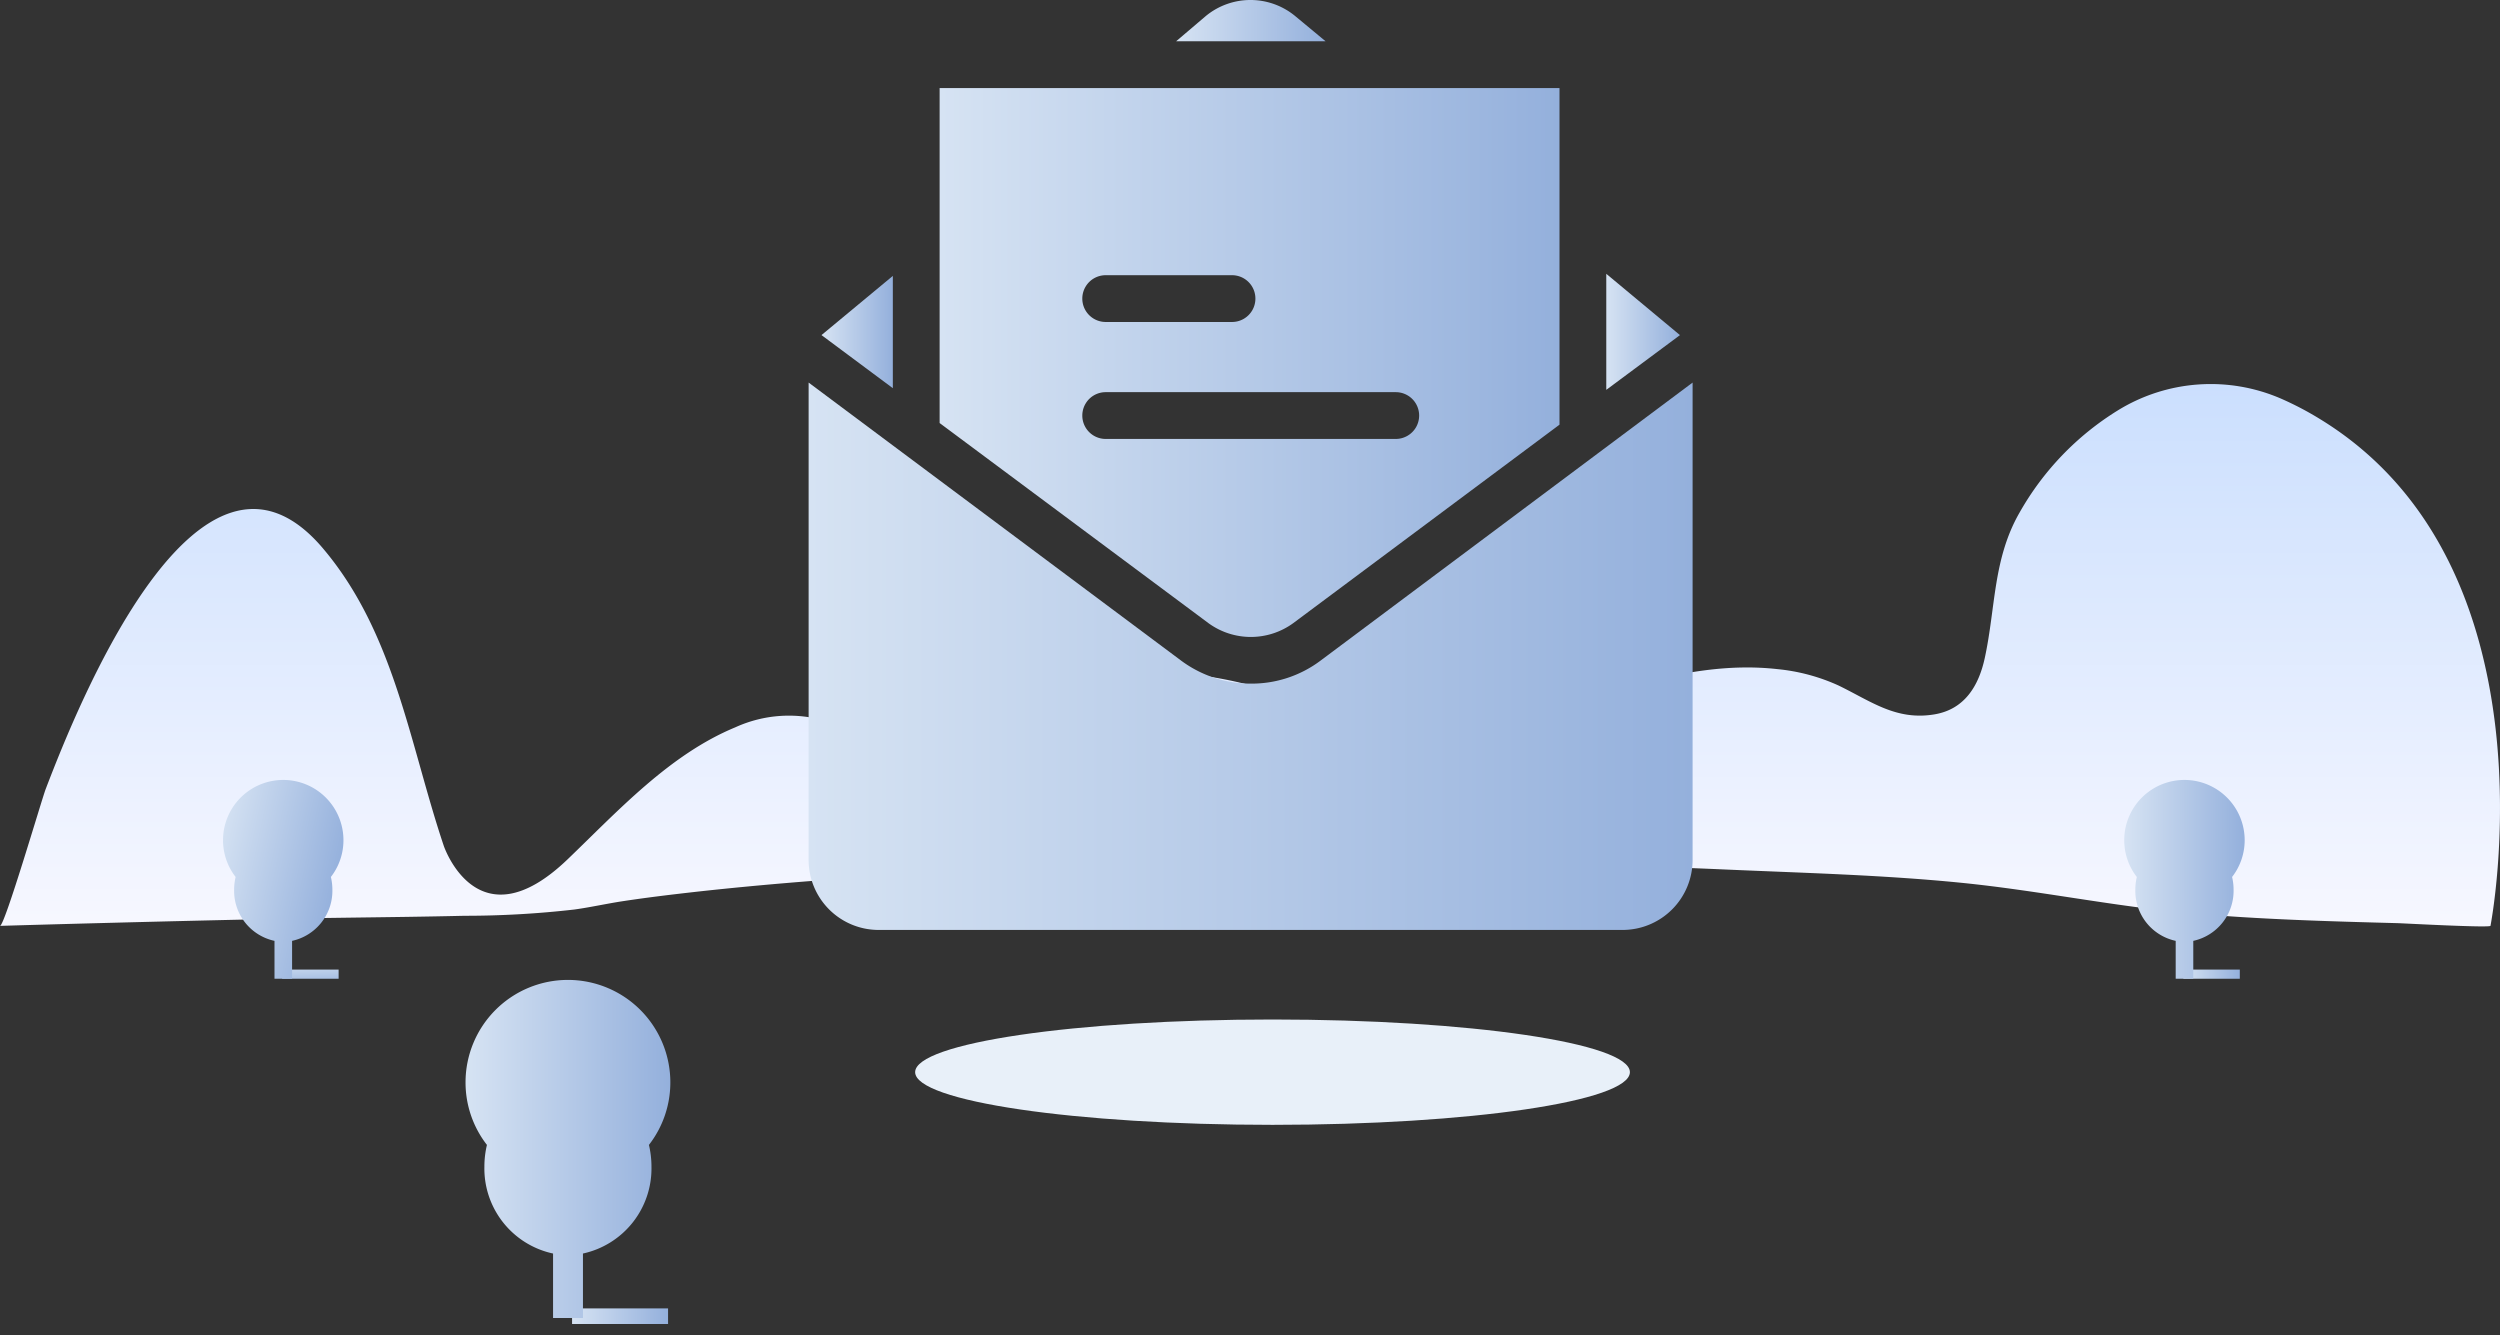 <svg xmlns="http://www.w3.org/2000/svg" xmlns:xlink="http://www.w3.org/1999/xlink" width="317.747" height="169.735" viewBox="0 0 317.747 169.735"><rect x="0" y="0" width="317.747" height="169.735" fill="#333333" stroke="none"/><defs><linearGradient id="a" x1="0.5" x2="0.5" y2="1" gradientUnits="objectBoundingBox"><stop offset="0" stop-color="#cbdffe"/><stop offset="1" stop-color="#f8f8ff"/><stop offset="1" stop-color="#f1f1f2"/></linearGradient><linearGradient id="b" y1="0.5" x2="1" y2="0.5" gradientUnits="objectBoundingBox"><stop offset="0" stop-color="#d6e3f3"/><stop offset="1" stop-color="#94b0dc"/></linearGradient><linearGradient id="d" x1="0.09" y1="-0.959" x2="0.91" y2="1.959" xlink:href="#b"/><linearGradient id="e" x1="-0.066" y1="0.291" x2="0.92" y2="0.636" xlink:href="#b"/></defs><g transform="translate(-593 -588.678)"><g transform="translate(593 637.487)"><g transform="translate(0 -43.487)"><g transform="translate(0 43.487)"><ellipse cx="45.422" cy="6.695" rx="45.422" ry="6.695" transform="translate(116.314 80.768)" fill="#e8f0f9"/><path d="M-455.581,379.95c-.054.279-11.181-.323-11.8-.339-8.8-.233-17.609-.479-26.382-1.264-9.734-.871-19.318-2.888-29.038-3.863-9.977-1-20.007-1.251-30.019-1.691-15.279-.67-30.574-.957-45.867-.957q-9.5,0-18.995.157-8.992.15-17.982.454-8.359.285-16.712.725-7.6.4-15.184.97c-6.339.482-12.669,1.064-18.981,1.818-2.139.255-4.274.533-6.4.856-2.054.312-4.078.769-6.14,1.058a122.486,122.486,0,0,1-14.021.8c-4.854.115-9.708.173-14.564.237-3.156.043-6.312.088-9.468.157-.535.011-1.072.036-1.607.036q-9.609.211-19.216.461-7.08.184-14.159.389c.606-.018,5.3-16.074,5.8-17.375,4.055-10.616,19.469-49.216,35.236-30.613,9.132,10.776,11.023,24.9,15.364,37.816,0,0,4.277,12.708,15.721,1.732,6.42-6.158,12.961-13.336,21.346-16.8a16.409,16.409,0,0,1,11.62-.753c5.225,1.779,7.856,6.428,11.8,9.868,2.894,2.525,7.472,5.082,8.4-.519a17.988,17.988,0,0,1,14.6-14.836c7.888-1.618,15.949-.316,23.491,2.229a108.018,108.018,0,0,1,10.915,4.42c1.222.567,2.456,1.105,3.666,1.7.986.483,1.915,1.086,2.919,1.53,1.128.5,2.338,1.185,3.611.881A18.426,18.426,0,0,0-585,358.072c1.1-.459,2.171-1.005,3.246-1.517,2.209-1.051,4.408-2.123,6.635-3.134a75.729,75.729,0,0,1,11.083-4.143c5.756-1.6,11.832-2.63,17.811-1.955a24.352,24.352,0,0,1,7.771,2.078c4.135,2,7.33,4.5,12.223,3.67,3.827-.651,5.613-3.636,6.378-7.176,1.387-6.416,1.034-12.534,4.391-18.421a36.16,36.16,0,0,1,12.522-13.037,22.475,22.475,0,0,1,20.829-1.452,40.4,40.4,0,0,1,4.919,2.592C-446.682,334.294-455.58,379.949-455.581,379.95Z" transform="translate(772.119 -311.088)" fill="url(#a)"/><g transform="translate(59.167 75.737)"><rect width="12.201" height="1.981" transform="translate(13.543 41.751)" fill="url(#b)"/><path d="M-620.067,452.989a11.931,11.931,0,0,1,.323,2.757,11.066,11.066,0,0,1-8.708,11.047v8.195h-3.8v-8.195a11.053,11.053,0,0,1-8.727-11.047,11.851,11.851,0,0,1,.323-2.757,12.917,12.917,0,0,1-2.719-7.948,13.016,13.016,0,0,1,13.005-13.024,13.02,13.02,0,0,1,13.025,13.024A12.921,12.921,0,0,1-620.067,452.989Z" transform="translate(643.378 -432.017)" fill="url(#b)"/></g><g transform="translate(28.348 50.32)"><rect width="7.174" height="1.165" transform="translate(7.516 24.103)" fill="url(#d)"/><path d="M-733.175,386.945a7.02,7.02,0,0,1,.19,1.621,6.508,6.508,0,0,1-5.121,6.5v4.818h-2.236v-4.818a6.5,6.5,0,0,1-5.131-6.5,6.984,6.984,0,0,1,.19-1.621,7.6,7.6,0,0,1-1.6-4.673,7.653,7.653,0,0,1,7.647-7.658,7.656,7.656,0,0,1,7.658,7.658A7.6,7.6,0,0,1-733.175,386.945Z" transform="translate(746.882 -374.613)" fill="url(#e)"/></g><g transform="translate(269.987 50.32)"><rect width="7.174" height="1.165" transform="translate(7.516 24.103)" fill="url(#b)"/><path d="M-415.6,386.945a7.024,7.024,0,0,1,.19,1.621,6.508,6.508,0,0,1-5.121,6.5v4.818h-2.236v-4.818a6.5,6.5,0,0,1-5.131-6.5,6.982,6.982,0,0,1,.19-1.621,7.6,7.6,0,0,1-1.6-4.673,7.653,7.653,0,0,1,7.647-7.658A7.656,7.656,0,0,1-414,382.271,7.6,7.6,0,0,1-415.6,386.945Z" transform="translate(429.308 -374.613)" fill="url(#b)"/></g></g></g></g><g transform="translate(685.95 588.678)"><g transform="translate(111.206 34.8)"><g transform="translate(0)"><path d="M350.825,117.05V131.8l9.365-6.957Z" transform="translate(-350.825 -117.05)" fill="url(#b)"/></g></g><g transform="translate(56.532 0)"><path d="M182.088,2.066a8.926,8.926,0,0,0-11.387-.03l-3.776,3.211h19Z" transform="translate(-166.925 0)" fill="url(#b)"/></g><g transform="translate(9.824 48.624)"><g transform="translate(0)"><path d="M74.875,198.9a14.572,14.572,0,0,1-8.83,2.914,14.854,14.854,0,0,1-8.86-2.914L9.825,163.55v60.621a8.9,8.9,0,0,0,8.83,8.949h94.692a8.9,8.9,0,0,0,8.83-8.949V163.55Z" transform="translate(-9.824 -163.55)" fill="url(#b)"/></g></g><g transform="translate(11.46 35.067)"><path d="M15.325,125.472l9.068,6.749V117.95Z" transform="translate(-15.325 -117.95)" fill="url(#b)"/></g><g transform="translate(26.474 11.193)"><path d="M65.825,37.65V80.224l34.19,25.45a9.149,9.149,0,0,0,10.733,0l33.863-25.241V37.65ZM86.934,61.435h16.055a2.973,2.973,0,0,1,0,5.946H86.934a2.973,2.973,0,0,1,0-5.946ZM123.8,82.246H86.934a2.973,2.973,0,0,1,0-5.946H123.8a2.973,2.973,0,1,1,0,5.946Z" transform="translate(-65.825 -37.65)" fill="url(#b)"/></g></g></g></svg>